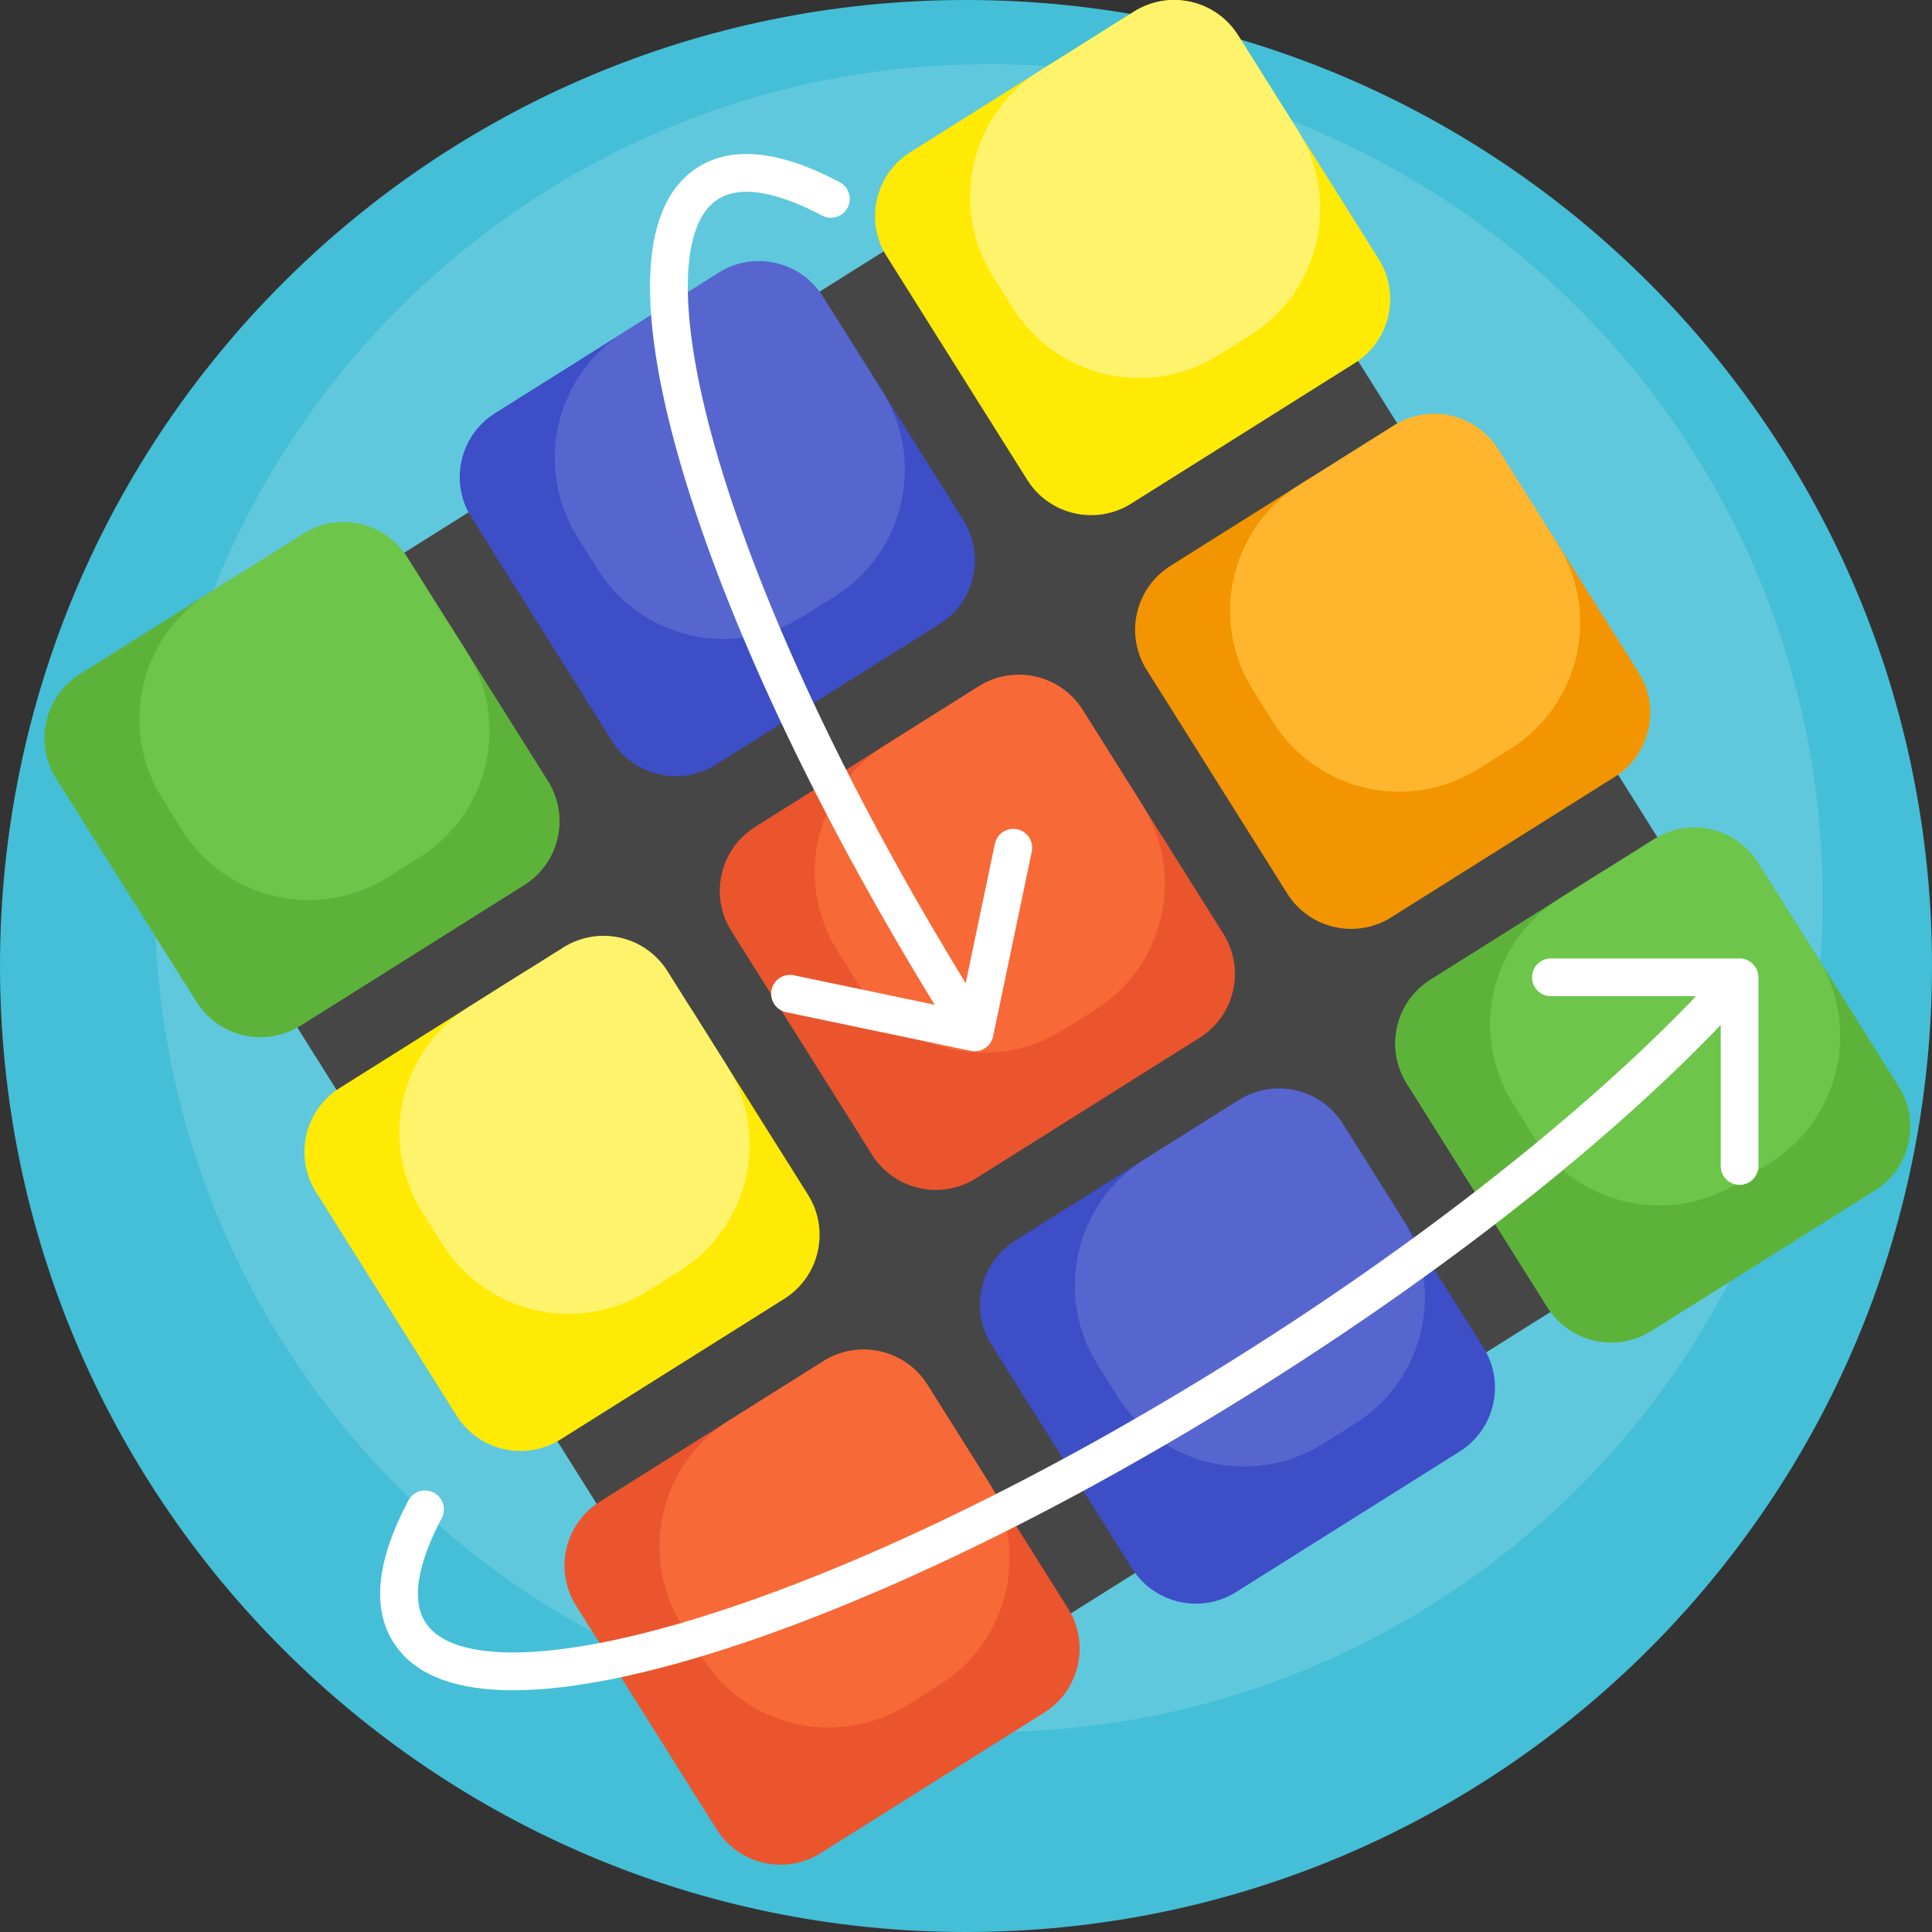 <svg id="Capa_1" enable-background="new 0 0 512 512" height="512" viewBox="0 0 512 512" width="512" xmlns="http://www.w3.org/2000/svg"><rect x="0" y="0" width="512" height="512" fill="#333333" stroke="none"/><g><path d="m512 256c0 141.385-114.615 256-256 256s-256-114.615-256-256 114.615-256 256-256 256 114.615 256 256z" fill="#44bfd7"/><path d="m483 238c0 122.055-98.945 221-221 221s-221-98.945-221-221 98.945-221 221-221 221 98.945 221 221z" fill="#60c8dd"/><path d="m487.889 299.29-281.09 176.671-176.671-281.089 281.089-176.671z" fill="#464646"/><path d="m359.062 96.202-59.266 37.25c-9.352 5.878-21.698 3.062-27.576-6.29l-37.25-59.266c-5.878-9.352-3.062-21.698 6.29-27.576l59.266-37.25c9.352-5.878 21.698-3.062 27.576 6.29l37.25 59.266c5.878 9.351 3.062 21.698-6.29 27.576zm-144.928 220.423-30.157-47.981c-9.795-15.584-30.369-20.278-45.954-10.482l-47.981 30.157c-9.352 5.878-12.168 18.224-6.29 27.576l37.25 59.266c5.878 9.352 18.224 12.168 27.576 6.29l59.266-37.25c9.352-5.878 12.168-18.225 6.29-27.576z" fill="#ffea06"/><path d="m331.377 88.799-8.467 5.321c-18.47 11.609-42.854 6.047-54.462-12.423l-5.321-8.467c-11.609-18.47-6.047-42.854 12.423-54.462l24.976-15.698c9.352-5.878 21.698-3.062 27.576 6.29l15.698 24.976c11.609 18.47 6.047 42.854-12.423 54.463zm-138.795 193.536-15.698-24.976c-5.878-9.352-18.224-12.168-27.576-6.29l-24.976 15.698c-18.47 11.609-24.032 35.992-12.423 54.462l5.321 8.467c11.609 18.47 35.992 24.032 54.462 12.423l8.467-5.321c18.47-11.609 24.032-35.993 12.423-54.463z" fill="#fff36c"/><path d="m427.974 205.843-59.266 37.25c-9.352 5.878-21.698 3.062-27.576-6.29l-37.25-59.266c-5.878-9.352-3.062-21.698 6.29-27.576l35.332-22.207c22.57-14.186 52.367-7.389 66.553 15.181l22.207 35.332c5.878 9.352 3.062 21.698-6.29 27.576z" fill="#f29500"/><path d="m400.289 198.44-8.467 5.321c-18.47 11.609-42.854 6.047-54.462-12.423l-5.321-8.467c-11.609-18.47-6.047-42.854 12.423-54.462l24.976-15.698c9.352-5.878 21.698-3.062 27.576 6.29l15.698 24.976c11.609 18.471 6.047 42.854-12.423 54.463z" fill="#ffb52d"/><path d="m317.909 275.022-59.266 37.25c-9.352 5.878-21.698 3.062-27.576-6.29l-37.25-59.266c-5.878-9.352-3.062-21.698 6.29-27.576l59.266-37.25c9.352-5.878 21.698-3.062 27.576 6.29l37.25 59.266c5.878 9.352 3.062 21.698-6.29 27.576zm-34.862 151.244-37.25-59.266c-5.878-9.352-18.224-12.168-27.576-6.29l-59.266 37.25c-9.352 5.878-12.168 18.224-6.29 27.576l37.25 59.266c5.878 9.352 18.224 12.168 27.576 6.29l59.266-37.25c9.351-5.878 12.168-18.224 6.29-27.576z" fill="#ea552d"/><path d="m290.224 267.619-8.467 5.321c-18.47 11.609-42.854 6.047-54.462-12.423l-5.321-8.467c-11.609-18.47-6.047-42.854 12.423-54.462l24.976-15.698c9.352-5.878 21.698-3.062 27.576 6.29l15.698 24.976c11.609 18.47 6.047 42.854-12.423 54.463zm-28.729 124.358-15.698-24.977c-5.878-9.352-18.224-12.168-27.576-6.29l-24.976 15.698c-18.47 11.609-24.032 35.992-12.423 54.462l5.321 8.467c11.609 18.47 35.992 24.032 54.462 12.423l8.467-5.321c18.47-11.609 24.032-35.992 12.423-54.462z" fill="#f76937"/><path d="m248.997 165.38-59.266 37.25c-9.352 5.878-21.698 3.062-27.576-6.29l-37.25-59.266c-5.878-9.352-3.062-21.698 6.29-27.576l49.142-30.887c14.943-9.392 34.67-4.892 44.062 10.051l30.887 49.142c5.879 9.352 3.062 21.698-6.289 27.576zm144.115 191.708-37.25-59.266c-5.878-9.352-18.224-12.168-27.576-6.29l-59.266 37.25c-9.352 5.878-12.168 18.224-6.29 27.576l37.25 59.266c5.878 9.352 18.224 12.168 27.576 6.29l59.266-37.25c9.352-5.878 12.168-18.224 6.29-27.576z" fill="#3d4ec6"/><path d="m221.312 157.977-8.467 5.321c-18.47 11.609-42.854 6.047-54.462-12.423l-5.321-8.467c-11.609-18.47-6.047-42.854 12.423-54.462l24.976-15.698c9.352-5.878 21.698-3.062 27.576 6.29l15.698 24.976c11.609 18.471 6.047 42.854-12.423 54.463zm150.248 164.821-15.698-24.976c-5.878-9.352-18.224-12.168-27.576-6.29l-24.976 15.698c-18.47 11.609-24.032 35.992-12.423 54.462l5.321 8.467c11.609 18.47 35.992 24.032 54.462 12.423l8.467-5.321c18.47-11.609 24.032-35.993 12.423-54.463z" fill="#5766ce"/><path d="m138.931 234.559-59.266 37.25c-9.352 5.878-21.698 3.062-27.576-6.29l-37.25-59.266c-5.878-9.352-3.062-21.698 6.29-27.576l40.538-25.479c19.695-12.379 45.696-6.448 58.075 13.247l25.479 40.538c5.879 9.352 3.062 21.698-6.29 27.576zm364.246 53.35-27.973-44.507c-11.001-17.503-34.108-22.774-51.612-11.773l-44.507 27.974c-9.352 5.878-12.168 18.224-6.29 27.576l37.25 59.266c5.878 9.352 18.224 12.168 27.576 6.29l59.266-37.25c9.352-5.878 12.168-18.224 6.29-27.576z" fill="#5db33a"/><path d="m111.247 227.156-8.467 5.321c-18.47 11.609-42.854 6.047-54.462-12.423l-5.321-8.467c-11.609-18.47-6.047-42.854 12.423-54.462l24.976-15.698c9.352-5.878 21.698-3.062 27.576 6.29l15.698 24.976c11.609 18.47 6.047 42.854-12.423 54.463zm370.378 26.464-15.698-24.976c-5.878-9.352-18.224-12.168-27.576-6.29l-24.976 15.698c-18.47 11.609-24.032 35.992-12.423 54.462l5.321 8.467c11.609 18.47 35.992 24.032 54.462 12.423l8.467-5.321c18.47-11.61 24.032-35.993 12.423-54.463z" fill="#6dc54a"/><path d="m181.983 128.394c-9.715-31.396-17.075-71.473 3.031-84.109 9.109-5.727 21.734-4.377 37.525 4.008 2.439 1.295 3.366 4.322 2.071 6.761s-4.323 3.365-6.761 2.071c-8.524-4.525-20.218-8.96-27.515-4.373-11.161 7.015-10.712 34.188 1.201 72.687 12.216 39.48 34.967 87.177 64.385 135.105l7.727-36.914c.565-2.702 3.21-4.437 5.918-3.869 2.703.565 4.436 3.215 3.869 5.918l-10.244 48.939c-.493 2.357-2.572 3.977-4.889 3.977-.339 0-.684-.035-1.029-.107l-48.939-10.244c-2.703-.565-4.435-3.215-3.87-5.918.566-2.702 3.213-4.435 5.918-3.869l37.317 7.812c-29.989-48.796-53.217-97.487-65.715-137.875zm279.017 125.606h-50c-2.762 0-5 2.238-5 5s2.238 5 5 5h38.463c-29.334 30.725-72.907 65.083-121.232 95.455-50.516 31.751-101.252 56.328-142.861 69.203-38.5 11.914-65.673 12.362-72.688 1.201-4.585-7.296-.152-18.989 4.374-27.515 1.294-2.439.367-5.466-2.072-6.761s-5.465-.366-6.761 2.071c-8.383 15.792-9.731 28.417-4.007 37.525 5.874 9.345 17.672 12.756 31.775 12.756 16.239 0 35.532-4.525 52.335-9.725 42.418-13.126 93.994-38.089 145.227-70.29 49.36-31.022 92.374-64.883 122.448-96.279v37.359c0 2.762 2.238 5 5 5s5-2.238 5-5v-50c-.001-2.762-2.239-5-5.001-5z" fill="#fff"/></g></svg>